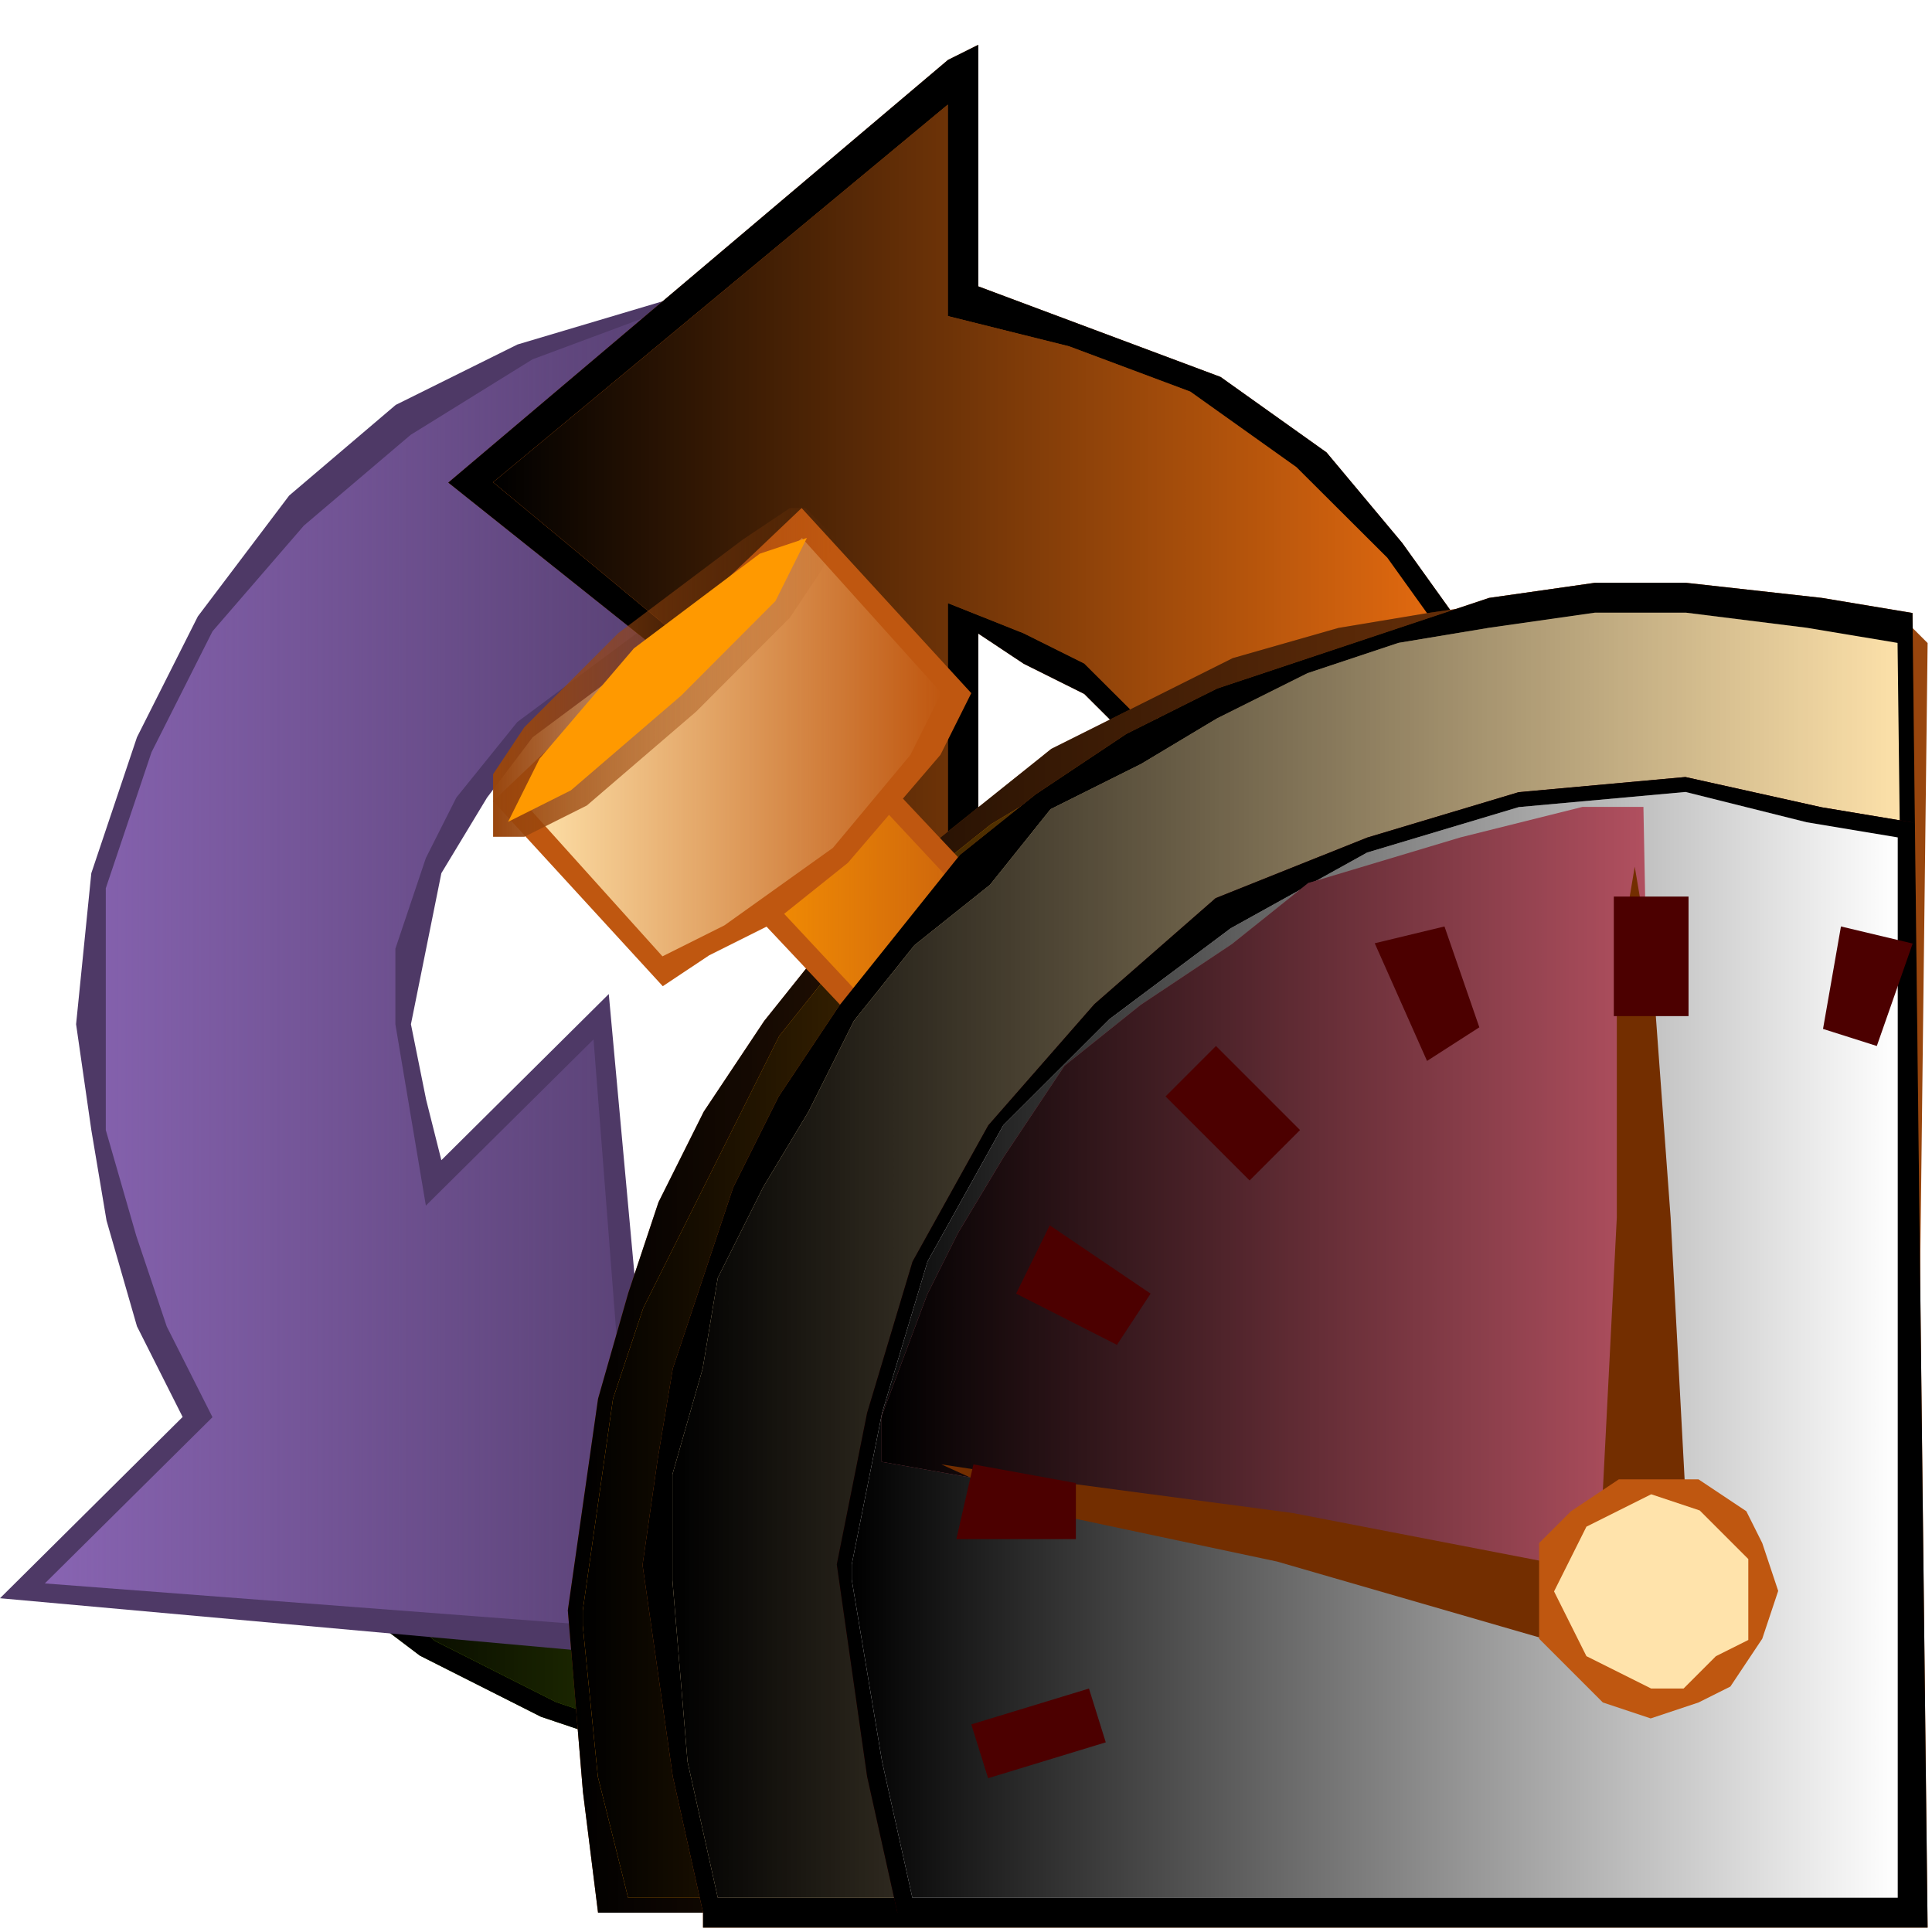 <?xml version="1.0" encoding="UTF-8" standalone="no"?>

<svg
 xmlns:dc="http://purl.org/dc/elements/1.1/"
   xmlns:cc="http://creativecommons.org/ns#"
   xmlns:rdf="http://www.w3.org/1999/02/22-rdf-syntax-ns#"
   xmlns:svg="http://www.w3.org/2000/svg"
   xmlns="http://www.w3.org/2000/svg"
   xmlns:xlink="http://www.w3.org/1999/xlink"
   xmlns:sodipodi="http://sodipodi.sourceforge.net/DTD/sodipodi-0.dtd"
   xmlns:inkscape="http://www.inkscape.org/namespaces/inkscape"
   id="svg2"
   version="1.1"
   inkscape:version="0.47 r22583"
   width="100"
   height="100"
   sodipodi:docname="processevent.svg">
  <defs
     id="defs104">
    <linearGradient
       inkscape:collect="always"
       id="linearGradient3766">
      <stop
         style="stop-color:#99460d;stop-opacity:1;"
         offset="0"
         id="stop3768" />
      <stop
         style="stop-color:#99460d;stop-opacity:0;"
         offset="1"
         id="stop3770" />
    </linearGradient>
    <linearGradient
       inkscape:collect="always"
       id="linearGradient3758">
      <stop
         style="stop-color:#ffe3ab;stop-opacity:1;"
         offset="0"
         id="stop3760" />
      <stop
         style="stop-color:#ffe3ab;stop-opacity:0;"
         offset="1"
         id="stop3762" />
    </linearGradient>
    <linearGradient
       inkscape:collect="always"
       id="linearGradient3750">
      <stop
         style="stop-color:#ff9900;stop-opacity:1;"
         offset="0"
         id="stop3752" />
      <stop
         style="stop-color:#ff9900;stop-opacity:0;"
         offset="1"
         id="stop3754" />
    </linearGradient>
    <linearGradient
       inkscape:collect="always"
       id="linearGradient3742">
      <stop
         style="stop-color:#000000;stop-opacity:1;"
         offset="0"
         id="stop3744" />
      <stop
         style="stop-color:#000000;stop-opacity:0;"
         offset="1"
         id="stop3746" />
    </linearGradient>
    <linearGradient
       inkscape:collect="always"
       id="linearGradient3734">
      <stop
         style="stop-color:#000000;stop-opacity:1;"
         offset="0"
         id="stop3736" />
      <stop
         style="stop-color:#000000;stop-opacity:0;"
         offset="1"
         id="stop3738" />
    </linearGradient>
    <linearGradient
       inkscape:collect="always"
       id="linearGradient3726">
      <stop
         style="stop-color:#000000;stop-opacity:1;"
         offset="0"
         id="stop3728" />
      <stop
         style="stop-color:#000000;stop-opacity:0;"
         offset="1"
         id="stop3730" />
    </linearGradient>
    <linearGradient
       inkscape:collect="always"
       id="linearGradient3718">
      <stop
         style="stop-color:#8864b2;stop-opacity:1;"
         offset="0"
         id="stop3720" />
      <stop
         style="stop-color:#8864b2;stop-opacity:0;"
         offset="1"
         id="stop3722" />
    </linearGradient>
    <linearGradient
       inkscape:collect="always"
       id="linearGradient3710">
      <stop
         style="stop-color:#000000;stop-opacity:1;"
         offset="0"
         id="stop3712" />
      <stop
         style="stop-color:#000000;stop-opacity:0;"
         offset="1"
         id="stop3714" />
    </linearGradient>
    <linearGradient
       inkscape:collect="always"
       id="linearGradient3702">
      <stop
         style="stop-color:#000000;stop-opacity:1;"
         offset="0"
         id="stop3704" />
      <stop
         style="stop-color:#000000;stop-opacity:0;"
         offset="1"
         id="stop3706" />
    </linearGradient>
    <linearGradient
       inkscape:collect="always"
       id="linearGradient3694">
      <stop
         style="stop-color:#000000;stop-opacity:1;"
         offset="0"
         id="stop3696" />
      <stop
         style="stop-color:#000000;stop-opacity:0;"
         offset="1"
         id="stop3698" />
    </linearGradient>
    <linearGradient
       inkscape:collect="always"
       id="linearGradient3686">
      <stop
         style="stop-color:#000000;stop-opacity:1;"
         offset="0"
         id="stop3688" />
      <stop
         style="stop-color:#000000;stop-opacity:0;"
         offset="1"
         id="stop3690" />
    </linearGradient>
    <inkscape:perspective
       sodipodi:type="inkscape:persp3d"
       inkscape:vp_x="0 : 0.5 : 1"
       inkscape:vp_y="0 : 1000 : 0"
       inkscape:vp_z="1 : 0.5 : 1"
       inkscape:persp3d-origin="0.5 : 0.33333333 : 1"
       id="perspective108" />
    <linearGradient
       inkscape:collect="always"
       xlink:href="#linearGradient3686"
       id="linearGradient3692"
       x1="257.812"
       y1="417.969"
       x2="812.5"
       y2="417.969"
       gradientUnits="userSpaceOnUse" />
    <linearGradient
       inkscape:collect="always"
       xlink:href="#linearGradient3694"
       id="linearGradient3700"
       x1="351.562"
       y1="656.25"
       x2="1000"
       y2="656.25"
       gradientUnits="userSpaceOnUse" />
    <linearGradient
       inkscape:collect="always"
       xlink:href="#linearGradient3702"
       id="linearGradient3708"
       x1="460.938"
       y1="628.906"
       x2="867.188"
       y2="628.906"
       gradientUnits="userSpaceOnUse" />
    <linearGradient
       inkscape:collect="always"
       xlink:href="#linearGradient3710"
       id="linearGradient3716"
       x1="445.312"
       y1="703.125"
       x2="992.187"
       y2="703.125"
       gradientUnits="userSpaceOnUse" />
    <linearGradient
       inkscape:collect="always"
       xlink:href="#linearGradient3718"
       id="linearGradient3724"
       x1="23.438"
       y1="503.906"
       x2="421.875"
       y2="503.906"
       gradientUnits="userSpaceOnUse" />
    <linearGradient
       inkscape:collect="always"
       xlink:href="#linearGradient3726"
       id="linearGradient3732"
       x1="171.875"
       y1="757.812"
       x2="765.625"
       y2="757.812"
       gradientUnits="userSpaceOnUse" />
    <linearGradient
       inkscape:collect="always"
       xlink:href="#linearGradient3734"
       id="linearGradient3740"
       x1="304.688"
       y1="656.25"
       x2="992.188"
       y2="656.25"
       gradientUnits="userSpaceOnUse" />
    <linearGradient
       inkscape:collect="always"
       xlink:href="#linearGradient3742"
       id="linearGradient3748"
       x1="296.875"
       y1="656.25"
       x2="1007.81"
       y2="656.25"
       gradientUnits="userSpaceOnUse" />
    <linearGradient
       inkscape:collect="always"
       xlink:href="#linearGradient3750"
       id="linearGradient3756"
       x1="367.188"
       y1="468.75"
       x2="539.063"
       y2="468.75"
       gradientUnits="userSpaceOnUse" />
    <linearGradient
       inkscape:collect="always"
       xlink:href="#linearGradient3758"
       id="linearGradient3764"
       x1="273.438"
       y1="390.625"
       x2="492.188"
       y2="390.625"
       gradientUnits="userSpaceOnUse" />
    <linearGradient
       inkscape:collect="always"
       xlink:href="#linearGradient3766"
       id="linearGradient3772"
       x1="257.812"
       y1="351.562"
       x2="437.5"
       y2="351.562"
       gradientUnits="userSpaceOnUse" />
  </defs>
  <sodipodi:namedview
     pagecolor="#ffffff"
     bordercolor="#666666"
     borderopacity="1"
     objecttolerance="10"
     gridtolerance="10"
     guidetolerance="10"
     inkscape:pageopacity="0"
     inkscape:pageshadow="2"
     inkscape:window-width="1280"
     inkscape:window-height="1002"
     id="namedview102"
     showgrid="false"
     inkscape:zoom="0.44851479"
     inkscape:cx="1102.1504"
     inkscape:cy="313.61259"
     inkscape:window-x="1272"
     inkscape:window-y="-8"
     inkscape:window-maximized="1"
     inkscape:current-layer="svg2" />
  <title
     id="title4">Symbol library: processevent.svg</title>
  <polygon
     points="1007.81,0 1007.81,1007.81 1007.81,1007.81 0,1007.81 0,0 "
     style="fill:#ffffff;fill-opacity:0;stroke:none"
     id="polygon6"
     transform="scale(0.099,0.099)" />
  <polyline
     points="1007.81 1007.81 0 1007.81 0 0         1007.81 0 1007.81 1007.81"
     style="fill:#ffffff;fill-opacity:0;stroke:none"
     id="polyline8"
     transform="scale(0.099,0.099)" />
  <polygon
     points="314.478,713.889 282.832,689.931 274.921,689.931 156.25,809.723 156.25,817.708 219.541,865.625 282.832,897.569 354.034,921.528 433.149,929.514 496.44,921.528 559.731,913.542 615.11,889.583 662.579,849.653 749.604,937.5 781.25,578.125 781.25,578.125 773.338,578.125 433.149,618.056 535.997,721.875 488.528,745.834 433.149,753.819 393.592,745.834 354.034,737.847 "
     style="fill:#465900;fill-opacity:1;stroke:none"
     id="polygon10"
     transform="scale(0.099,0.099)" />
  <polyline
     points="781.25 578.125 773.338 578.125 433.149 618.056         535.997 721.875  488.528 745.834 433.149 753.819          393.592 745.834 354.034 737.847 314.478 713.889         282.832 689.931 274.921 689.931 156.25 809.723 156.25 817.708          219.541 865.625 282.832 897.569 354.034 921.528         433.149 929.514  496.44 921.528 559.731 913.542         615.11 889.583 662.579 849.653 749.604 937.5 781.25 578.125"
     style="stroke:none"
     id="polyline12"
     transform="scale(0.099,0.099)" />
  <polygon
     points="282.708,705.793 171.875,809.833 227.291,857.85 290.625,889.862 361.875,913.872 433.126,921.875 496.459,913.872 559.793,897.866 615.209,873.857 670.625,833.841 733.958,905.869 765.625,593.75 456.875,625.762 456.875,625.762 559.793,729.801 496.459,753.811 464.792,761.814 433.126,761.814 393.542,761.814 353.958,745.808 314.375,729.801 "
     style="fill:#77aa00;fill-opacity:1;stroke:none"
     id="polygon14"
     transform="scale(0.099,0.099)" />
  <polyline
     points="456.875 625.762  559.793 729.801          496.459 753.811 464.792 761.814 433.126 761.814          393.542 761.814 353.958 745.808 314.375 729.801         282.708 705.793  171.875 809.833  227.291 857.85 290.625 889.862 361.875 913.872 433.126 921.875          496.459 913.872 559.793 897.866 615.209 873.857         670.625 833.841  733.958 905.869  765.625 593.75  456.875 625.762"
     style="fill:url(#linearGradient3732);fill-opacity:1;stroke:none"
     id="polyline16"
     transform="scale(0.099,0.099)" />
  <polygon
     points="39.786,535.496 47.743,590.778 55.7,638.162 71.615,693.444 95.486,740.828 0,835.597 350.116,867.187 318.287,519.701 310.331,527.599 230.758,606.572 222.801,574.982 214.845,535.496 222.801,496.009 230.758,456.522 254.63,417.034 278.502,385.444 310.331,361.753 342.159,338.061 381.945,322.265 429.688,322.265 429.688,140.625 421.73,140.625 421.73,140.625 350.116,156.42 270.544,180.113 206.887,211.702 151.187,259.086 103.443,322.265 71.615,385.444 47.743,456.522 "
     style="fill:#4e3966;fill-opacity:1;stroke:none"
     id="polygon18"
     transform="scale(0.099,0.099)" />
  <polygon
     points="55.313,464.4 55.313,535.511 55.313,590.821 71.25,646.129 87.188,693.537 111.094,740.944 23.438,827.858 334.22,851.562 310.314,543.412 222.657,630.326 214.688,582.919 206.719,535.511 206.719,496.005 222.657,448.597 238.594,416.991 270.469,377.486 302.344,353.781 334.22,330.078 374.064,314.275 421.875,306.375 421.875,306.375 421.875,156.25 342.189,164.151 278.439,187.855 214.688,227.361 158.907,274.77 111.094,330.078 79.219,393.288 "
     style="fill:url(#linearGradient3724);fill-opacity:1;stroke:none"
     id="polygon20"
     transform="scale(0.099,0.099)" />
  <polygon
     points="590.626,386.48 614.375,410.157 630.209,441.726 638.125,473.295 646.042,504.864 653.959,536.433 646.042,575.893 638.125,607.462 622.293,639.031 606.458,670.6 725.209,796.876 733.125,788.984 772.709,733.738 804.375,670.6 820.209,607.462 828.125,536.433 820.209,465.403 804.375,402.265 772.709,339.127 733.125,283.881 693.542,236.528 638.125,197.066 574.791,173.39 511.458,149.714 511.458,149.714 511.458,23.438 495.626,31.33 234.375,252.312 511.458,473.295 511.458,331.235 535.209,347.019 566.875,362.804 "
     style="fill:#99460d;fill-opacity:1;stroke:none"
     id="polygon22"
     transform="scale(0.099,0.099)" />
  <polyline
     points="511.458 149.714 511.458 23.438 495.626 31.33         234.375 252.312 511.458 473.295 511.458 331.235  535.209 347.019 566.875 362.804 590.626 386.48 614.375 410.157         630.209 441.726 638.125 473.295 646.042 504.864 653.959 536.433          646.042 575.893 638.125 607.462 622.293 639.031         606.458 670.6  725.209 796.876 733.125 788.984          772.709 733.738 804.375 670.6 820.209 607.462         828.125 536.433  820.209 465.403 804.375 402.265         772.709 339.127 733.125 283.881 693.542 236.528 638.125 197.066         574.791 173.39 511.458 149.714"
     style="stroke:none"
     id="polyline24"
     transform="scale(0.099,0.099)" />
  <polygon
     points="614.397,402.174 638.169,425.866 654.018,465.353 661.942,496.943 661.942,536.43 661.942,575.916 654.018,607.506 638.169,639.096 622.322,670.685 725.334,781.25 764.954,725.968 796.651,662.788 812.5,599.609 812.5,536.43 812.5,465.353 788.727,402.174 764.954,346.892 725.334,291.609 677.79,244.226 622.322,204.738 558.929,181.047 495.536,165.251 495.536,165.251 495.536,54.688 257.812,252.123 495.536,449.558 495.536,315.302 535.156,331.097 566.852,346.892 590.625,370.585 "
     style="fill:#ff7711;fill-opacity:1;stroke:none"
     id="polygon26"
     transform="scale(0.099,0.099)" />
  <polyline
     points="495.536 165.251  495.536 54.688          257.812 252.123  495.536 449.558          495.536 315.302  535.156 331.097         566.852 346.892 590.625 370.585 614.397 402.174 638.169 425.866         654.018 465.353 661.942 496.943 661.942 536.43  661.942 575.916 654.018 607.506 638.169 639.096 622.322 670.685          725.334 781.25  764.954 725.968         796.651 662.788 812.5 599.609 812.5 536.43  812.5 465.353 788.727 402.174 764.954 346.892 725.334 291.609         677.79 244.226 622.322 204.738 558.929 181.047 495.536 165.251"
     style="fill:url(#linearGradient3692);fill-opacity:1;stroke:none"
     id="polyline28"
     transform="scale(0.099,0.099)" />
  <polygon
     points="429.688,618.056 533.558,721.875 501.598,745.834 485.618,745.834 461.648,753.819 461.648,897.569 461.648,897.569 517.578,897.569 565.518,897.569 613.459,881.597 661.399,849.653 749.29,937.5 781.25,578.125 773.259,578.125 "
     style="fill:#465900;fill-opacity:1;stroke:none"
     id="polygon30"
     transform="scale(0.099,0.099)" />
  <polyline
     points="461.648 897.569  517.578 897.569         565.518 897.569 613.459 881.597 661.399 849.653 749.29 937.5         781.25 578.125 773.259 578.125 429.688 618.056 533.558 721.875          501.598 745.834 485.618 745.834 461.648 753.819         461.648 897.569"
     style="stroke:none"
     id="polyline32"
     transform="scale(0.099,0.099)" />
  <polygon
     points="557.665,729.801 493.676,753.811 461.682,761.814 429.688,761.814 429.688,921.875 429.688,921.875 493.676,913.872 557.665,897.866 613.654,873.857 669.643,833.841 733.632,905.869 765.626,593.75 453.683,625.762 "
     style="fill:#77aa00;fill-opacity:1;stroke:none"
     id="polygon34"
     transform="scale(0.099,0.099)" />
  <polyline
     points="429.688 921.875  493.676 913.872         557.665 897.866 613.654 873.857 669.643 833.841  733.632 905.869  765.626 593.75  453.683 625.762  557.665 729.801  493.676 753.811 461.682 761.814 429.688 761.814 429.688 921.875"
     style="stroke:none"
     id="polyline36"
     transform="scale(0.099,0.099)" />
  <polygon
     points="802.431,312.5 747.136,320.402 699.739,328.305 644.445,344.109 597.049,367.817 549.653,391.523 510.156,423.132 470.66,454.741 431.164,494.253 399.567,533.764 367.969,581.178 344.271,628.592 328.472,676.006 312.674,731.321 304.775,786.638 296.875,841.955 296.875,841.955 304.775,936.782 312.674,1000 999.914,1000 1007.81,336.207 999.914,328.305 928.82,312.5 857.726,312.5 "
     style="fill:#99460d;fill-opacity:1;stroke:none"
     id="polygon38"
     transform="scale(0.099,0.099)" />
  <polyline
     points="296.875 841.955  304.775 936.782         312.674 1000  999.914 1000 1007.81 336.207         999.914 328.305  928.82 312.5 857.726 312.5          802.431 312.5 747.136 320.402 699.739 328.305         644.445 344.109 597.049 367.817 549.653 391.523 510.156 423.132         470.66 454.741 431.164 494.253 399.567 533.764 367.969 581.178         344.271 628.592 328.472 676.006 312.674 731.321 304.775 786.638         296.875 841.955"
     style="fill:url(#linearGradient3748);fill-opacity:1;stroke:none"
     id="polyline40"
     transform="scale(0.099,0.099)" />
  <polygon
     points="439.027,502.114 478.538,462.592 518.05,430.975 557.562,407.261 604.975,375.643 652.389,359.835 699.802,344.026 755.119,328.217 802.533,320.312 857.848,320.312 928.97,328.217 992.188,344.026 992.188,992.187 328.394,992.187 312.59,928.952 304.688,849.908 304.688,849.908 304.688,842.004 312.59,786.672 320.492,731.341 336.297,683.916 360.004,636.488 383.71,589.063 407.417,541.635 "
     style="fill:#ff9900;fill-opacity:1;stroke:none"
     id="polygon42"
     transform="scale(0.099,0.099)" />
  <polyline
     points="304.688 849.908 304.688 842.004  312.59 786.672 320.492 731.341 336.297 683.916 360.004 636.488         383.71 589.063 407.417 541.635 439.027 502.114 478.538 462.592         518.05 430.975 557.562 407.261 604.975 375.643 652.389 359.835         699.802 344.026 755.119 328.217 802.533 320.312 857.848 320.312          928.97 328.217 992.188 344.026  992.188 992.187  328.394 992.187  312.59 928.952 304.688 849.908"
     style="fill:url(#linearGradient3740);fill-opacity:1;stroke:none"
     id="polyline44"
     transform="scale(0.099,0.099)" />
  <polygon
     points="554.687,505.313 424.687,367.188 424.687,367.188 351.562,432.188 481.562,570.313 "
     style="fill:#bf5710;fill-opacity:1;stroke:none"
     id="polygon46"
     transform="scale(0.099,0.099)" />
  <polygon
     points="367.188,431.92 424.479,382.812 424.479,382.812 539.063,505.58 481.771,554.687 "
     style="fill:url(#linearGradient3756);fill-opacity:1;stroke:none"
     id="polygon48"
     transform="scale(0.099,0.099)" />
  <polygon
     points="419.102,265.625 419.102,265.625 257.812,418.851 346.522,515.625 370.716,499.497 402.974,483.367 443.296,451.109 491.683,394.658 507.812,362.399 "
     style="fill:#bf5710;fill-opacity:1;stroke:none"
     id="polygon50"
     transform="scale(0.099,0.099)" />
  <polygon
     points="419.271,281.25 492.188,362.268 475.984,394.676 435.475,443.287 378.762,483.795 346.354,500 273.438,418.981 419.271,281.25 "
     style="fill:url(#linearGradient3764);fill-opacity:1;stroke:none"
     id="polygon52"
     transform="scale(0.099,0.099)" />
  <polygon
     points="363.991,372.024 412.997,322.916 429.332,298.363 437.5,281.994 429.332,273.81 421.164,265.625 412.997,265.625 388.493,281.994 323.153,331.101 323.153,331.101 274.148,380.208 257.812,404.762 257.812,429.315 257.812,437.5 265.98,437.5 274.148,437.5 306.819,421.13 "
     style="fill:url(#linearGradient3772);fill-opacity:1;stroke:none"
     id="polygon54"
     transform="scale(0.099,0.099)" />
  <polygon
     points="265.625,429.688 265.625,429.688 282.072,396.702 331.415,338.976 397.204,289.496 421.875,281.25 405.429,314.236 356.085,363.716 298.52,413.195 "
     style="fill:#ff9900;fill-opacity:1;stroke:none"
     id="polygon56"
     transform="scale(0.099,0.099)" />
  <polygon
     points="335.938,818.206 343.842,873.509 351.746,928.81 367.556,999.913 367.556,1007.81 1007.81,1007.81 999.909,320.488 952.482,312.588 881.342,304.688 833.916,304.688 778.585,312.588 731.158,328.388 683.732,344.189 636.305,359.99 588.879,383.69 541.452,415.291 501.93,446.892 501.93,446.892 470.313,486.394 438.695,525.896 407.077,573.297 383.363,620.699 367.556,668.1 351.746,715.503 343.842,762.904 "
     style="fill:#bf5710;fill-opacity:1;stroke:none"
     id="polygon58"
     transform="scale(0.099,0.099)" />
  <polyline
     points="501.93 446.892  470.313 486.394         438.695 525.896 407.077 573.297 383.363 620.699 367.556 668.1         351.746 715.503 343.842 762.904 335.938 818.206  343.842 873.509 351.746 928.81 367.556 999.913 367.556 1007.81         1007.81 1007.81 999.909 320.488   952.482 312.588 881.342 304.688  833.916 304.688         778.585 312.588 731.158 328.388 683.732 344.189 636.305 359.99         588.879 383.69 541.452 415.291 501.93 446.892"
     style="stroke:none"
     id="polyline60"
     transform="scale(0.099,0.099)" />
  <polygon
     points="478.086,494.21 517.626,462.592 549.257,423.07 596.703,399.357 636.242,375.643 683.689,351.93 731.135,336.122 778.582,328.217 833.936,320.312 881.383,320.312 944.645,328.217 992.092,336.122 1000,992.187 375.286,992.187 359.47,921.047 351.562,826.194 351.562,826.194 351.562,818.29 351.562,770.864 367.379,715.533 375.286,668.106 399.01,620.68 422.732,581.158 446.455,533.731 "
     style="fill:#ffe3ab;fill-opacity:1;stroke:none"
     id="polygon62"
     transform="scale(0.099,0.099)" />
  <polyline
     points="351.562 826.194 351.562 818.29  351.562 770.864 367.379 715.533 375.286 668.106 399.01 620.68         422.732 581.158 446.455 533.731 478.086 494.21 517.626 462.592          549.257 423.07 596.703 399.357 636.242 375.643         683.689 351.93 731.135 336.122 778.582 328.217 833.936 320.312         881.383 320.312  944.645 328.217 992.092 336.122          1000 992.187  375.286 992.187          359.47 921.047 351.562 826.194"
     style="fill:url(#linearGradient3700);fill-opacity:1;stroke:none"
     id="polyline64"
     transform="scale(0.099,0.099)" />
  <polygon
     points="794.013,414.166 714.789,437.917 635.563,469.583 572.182,525.001 516.725,588.334 477.112,659.583 453.345,738.75 437.5,817.917 437.5,817.917 445.422,873.334 453.345,928.75 469.19,1000 1000,1000 1000,430.001 952.464,422.083 881.162,406.25 "
     style="fill:#4c0000;fill-opacity:1;stroke:none"
     id="polygon66"
     transform="scale(0.099,0.099)" />
  <polyline
     points="437.5 817.917  445.422 873.334         453.345 928.75 469.19 1000  1000 1000         1000 430.001   952.464 422.083         881.162 406.25  794.013 414.166 714.789 437.917         635.563 469.583 572.182 525.001 516.725 588.334 477.112 659.583         453.345 738.75 437.5 817.917"
     style="stroke:none"
     id="polyline68"
     transform="scale(0.099,0.099)" />
  <polygon
     points="794.044,421.982 881.227,414.062 944.633,429.902 992.187,437.821 992.187,992.187 477.015,992.187 461.164,920.911 453.238,873.395 445.312,825.877 445.312,825.877 445.312,817.958 461.164,738.763 484.941,659.567 524.57,588.292 580.05,532.855 643.455,485.338 714.787,445.74 "
     style="fill:#ffffff;fill-opacity:1;stroke:none"
     id="polygon70"
     transform="scale(0.099,0.099)" />
  <polyline
     points="445.312 825.877 445.312 817.958  461.164 738.763 484.941 659.567 524.57 588.292 580.05 532.855         643.455 485.338 714.787 445.74 794.044 421.982 881.227 414.062          944.633 429.902 992.187 437.821  992.187 992.187  477.015 992.187  461.164 920.911 453.238 873.395 445.312 825.877"
     style="fill:url(#linearGradient3716);fill-opacity:1;stroke:none"
     id="polyline72"
     transform="scale(0.099,0.099)" />
  <polygon
     points="500.766,644.831 484.835,676.682 460.938,740.384 460.938,764.272 867.188,835.937 859.222,421.875 859.222,421.875 827.359,421.875 763.633,437.8 683.977,461.689 644.149,493.54 596.354,525.391 556.526,557.242 524.664,605.017 "
     style="fill:#b45161;fill-opacity:1;stroke:none"
     id="polygon74"
     transform="scale(0.099,0.099)" />
  <polyline
     points="859.222 421.875  827.359 421.875         763.633 437.8 683.977 461.689 644.149 493.54 596.354 525.391          556.526 557.242 524.664 605.017 500.766 644.831         484.835 676.682 460.938 740.384 460.938 764.272 867.188 835.937         859.222 421.875  "
     style="fill:url(#linearGradient3708);fill-opacity:1;stroke:none"
     id="polyline76"
     transform="scale(0.099,0.099)" />
  <polygon
     points="875,850.26 875,850.26 843.099,867.187 667.642,816.406 548.014,791.015 492.188,765.625 548.014,774.089 675.618,791.015 851.074,824.869 "
     style="fill:#732e00;fill-opacity:1;stroke:none"
     id="polygon78"
     transform="scale(0.099,0.099)" />
  <polygon
     points="864.063,843.75 864.063,843.75 835.938,819.834 845.313,636.479 845.313,508.928 854.687,453.125 864.063,508.928 873.438,636.479 882.813,811.862 "
     style="fill:#732e00;fill-opacity:1;stroke:none"
     id="polygon80"
     transform="scale(0.099,0.099)" />
  <polygon
     points="929.688,831.771 921.354,806.771 913.021,790.104 888.021,773.438 863.021,773.438 846.354,773.438 821.354,790.104 804.688,806.771 804.688,831.771 804.688,831.771 804.688,856.771 821.354,873.438 838.021,890.104 863.021,898.438 888.021,890.104 904.688,881.771 921.354,856.771 "
     style="fill:#bf5710;fill-opacity:1;stroke:none"
     id="polygon82"
     transform="scale(0.099,0.099)" />
  <polygon
     points="863.281,781.25 888.671,789.713 897.135,798.177 914.062,815.104 914.062,832.031 914.062,857.421 897.135,865.885 880.208,882.812 863.281,882.812 863.281,882.812 846.354,874.349 829.427,865.885 820.963,848.958 812.5,832.031 820.963,815.104 829.427,798.177 846.354,789.713 "
     style="fill:#ffe3ab;fill-opacity:1;stroke:none"
     id="polygon84"
     transform="scale(0.099,0.099)" />
  <polygon
     points="755.208,484.375 773.438,537.109 773.438,537.109 746.094,554.688 718.75,493.165 "
     style="fill:#4c0000;fill-opacity:1;stroke:none"
     id="polygon86"
     transform="scale(0.099,0.099)" />
  <polygon
     points="635.742,546.875 679.688,590.821 679.688,590.821 653.321,617.188 609.375,573.242 "
     style="fill:#4c0000;fill-opacity:1;stroke:none"
     id="polygon88"
     transform="scale(0.099,0.099)" />
  <polygon
     points="548.828,640.625 601.563,676.34 601.563,676.34 583.984,703.125 531.25,676.34 "
     style="fill:#4c0000;fill-opacity:1;stroke:none"
     id="polygon90"
     transform="scale(0.099,0.099)" />
  <polygon
     points="508.928,765.625 562.5,775.391 562.5,775.391 562.5,804.688 500,804.688 "
     style="fill:#4c0000;fill-opacity:1;stroke:none"
     id="polygon92"
     transform="scale(0.099,0.099)" />
  <polygon
     points="507.812,901.563 569.336,882.812 569.336,882.812 578.125,910.937 516.602,929.687 "
     style="fill:#4c0000;fill-opacity:1;stroke:none"
     id="polygon94"
     transform="scale(0.099,0.099)" />
  <polygon
     points="882.813,468.75 882.813,531.25 882.813,531.25 843.75,531.25 843.75,468.75 "
     style="fill:#4c0000;fill-opacity:1;stroke:none"
     id="polygon96"
     transform="scale(0.099,0.099)" />
  <polygon
     points="1000,493.304 981.249,546.875 981.249,546.875 953.125,537.947 962.5,484.375 "
     style="fill:#4c0000;fill-opacity:1;stroke:none"
     id="polygon98"
     transform="scale(0.099,0.099)" />
  <use
     href="#oid1"
     id="use100"
     x="0"
     y="0"
     width="744.094"
     height="1052.362"
     transform="translate(0,-907.81)" />
</svg>
